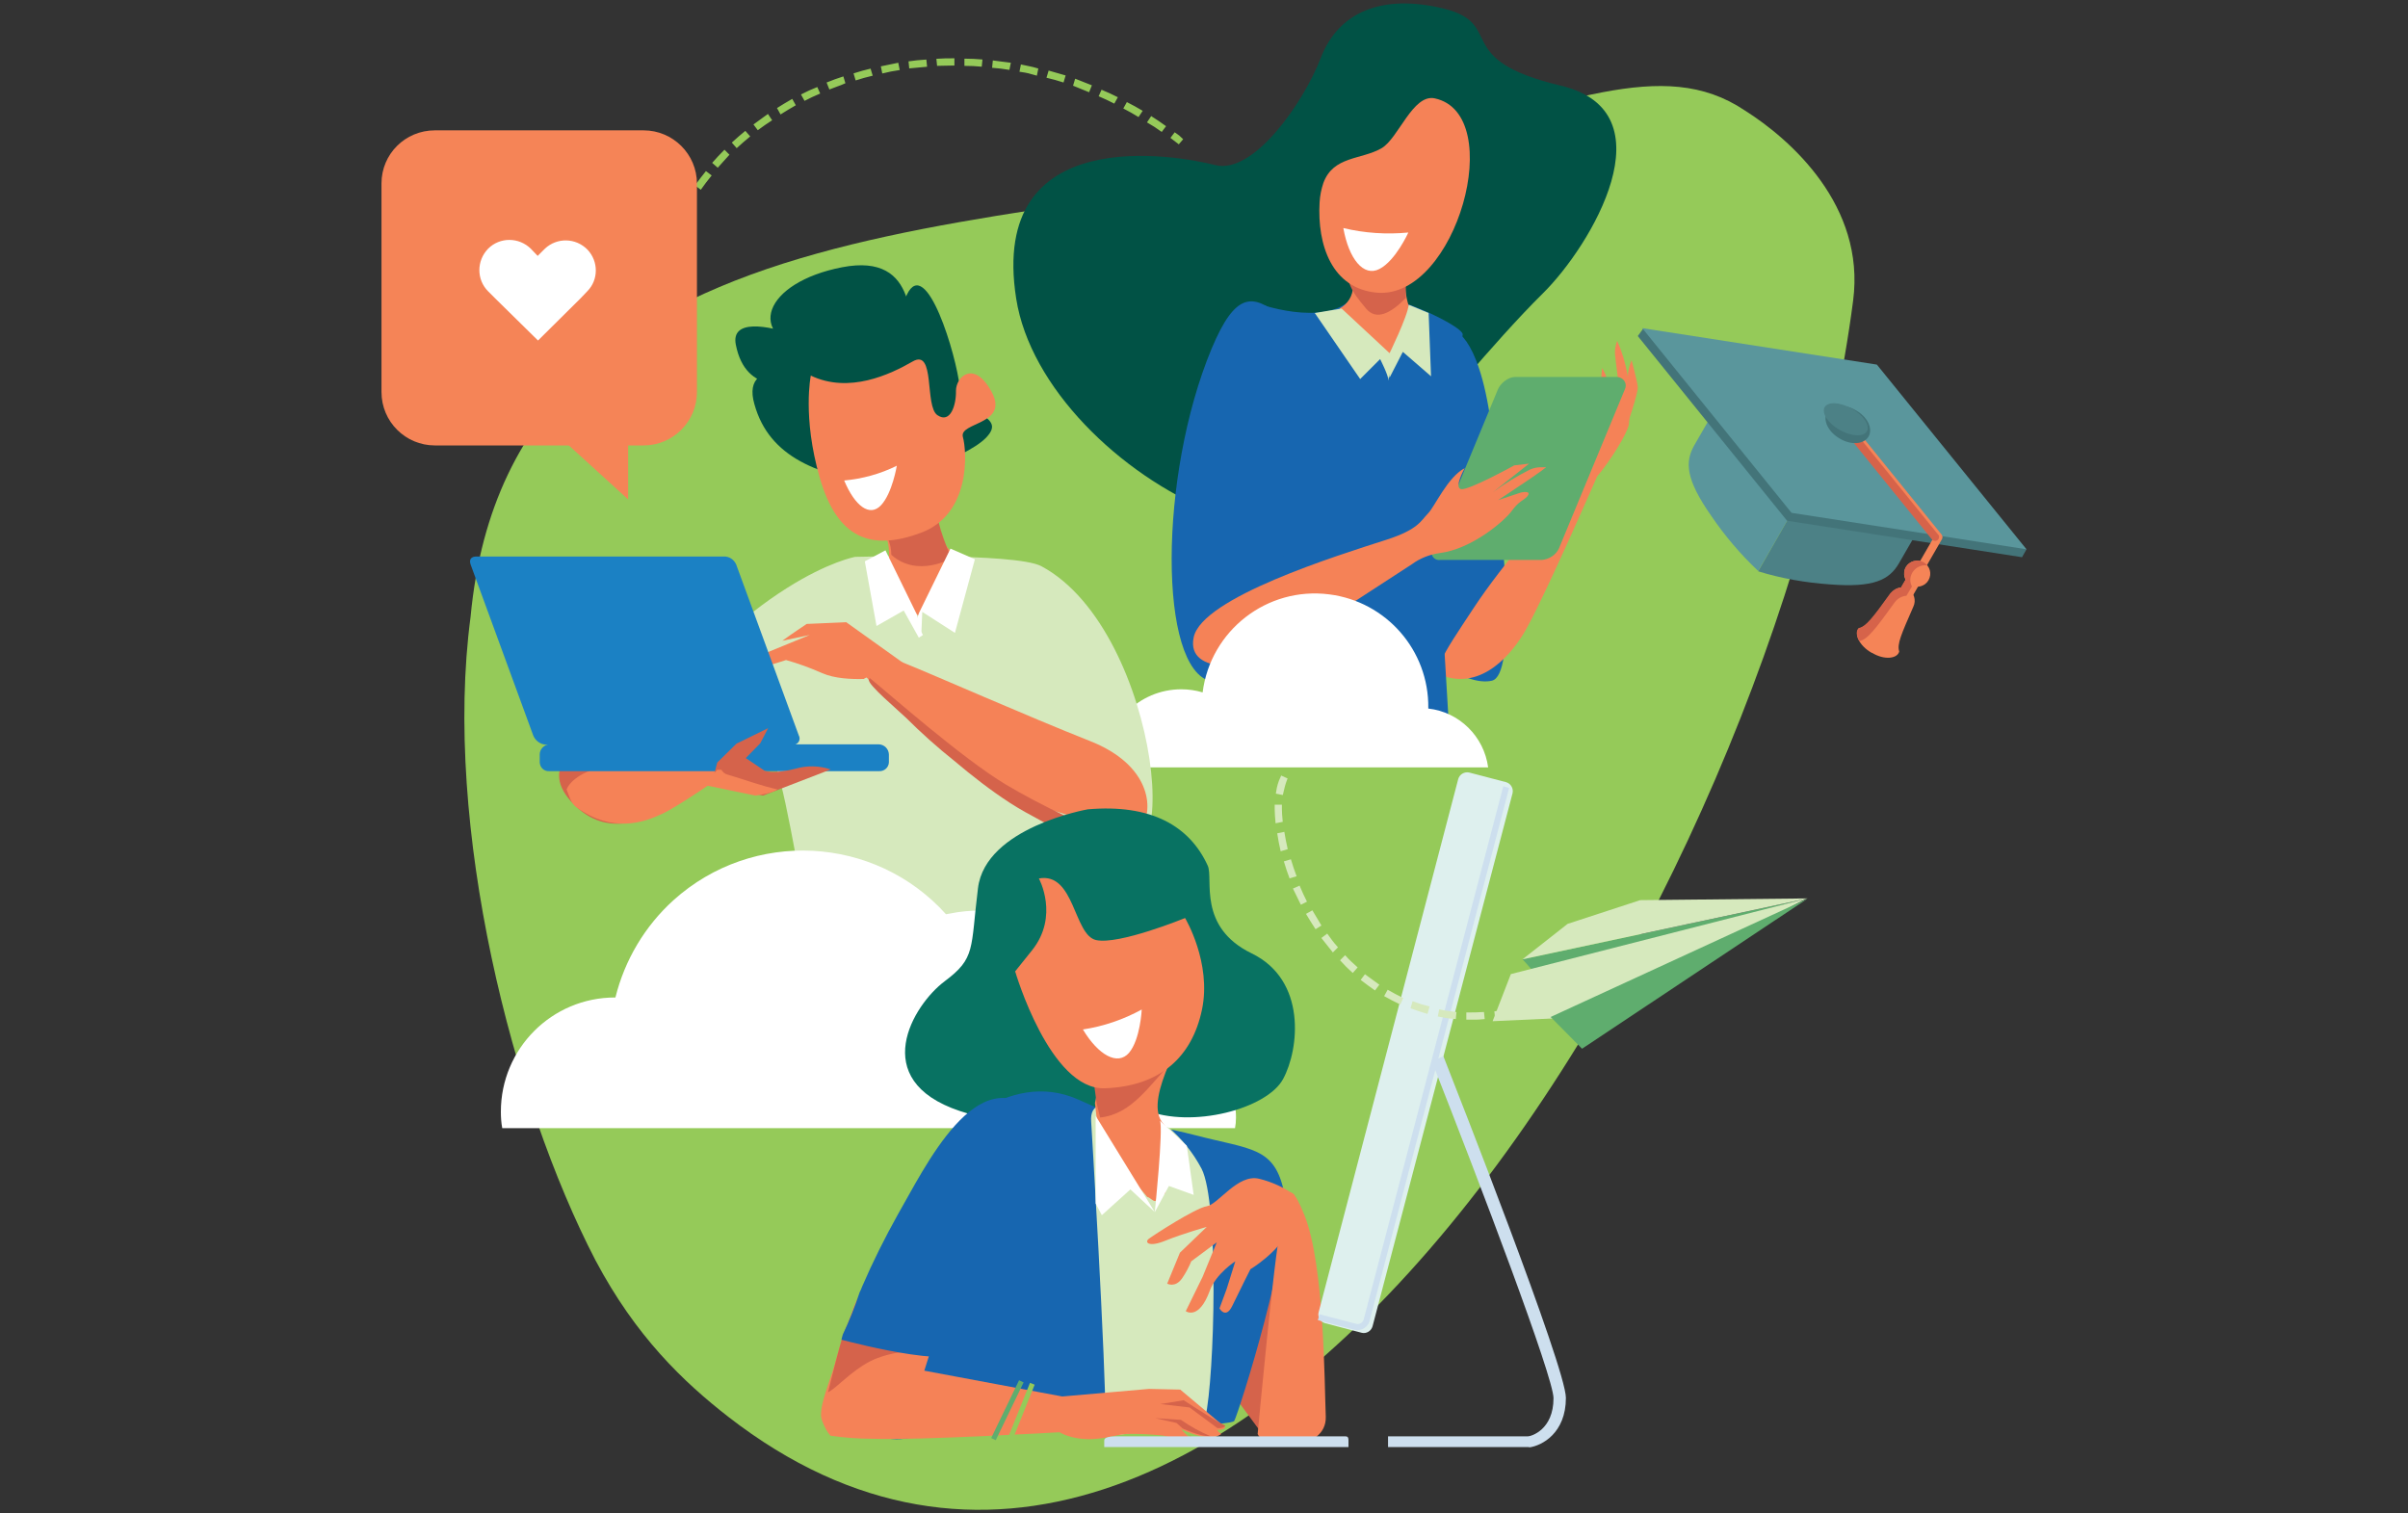 <?xml version="1.0" encoding="UTF-8"?> <!-- Generator: Adobe Illustrator 24.2.0, SVG Export Plug-In . SVG Version: 6.00 Build 0) --> <svg xmlns="http://www.w3.org/2000/svg" xmlns:xlink="http://www.w3.org/1999/xlink" version="1.1" id="about" x="0px" y="0px" viewBox="0 0 700 440" style="enable-background:new 0 0 700 440;" xml:space="preserve"><rect x="0" y="0" width="700" height="440" fill="#333333" stroke="none"/> <style type="text/css"> .st0{fill:#95CA59;} .st1{fill:#015245;} .st2{fill:#1766B0;} .st3{fill:#F58257;} .st4{fill:#B84096;} .st5{fill:#5FAD6E;} .st6{fill:#D5634B;} .st7{fill:#FFFFFF;} .st8{fill:#D6E9BD;} .st9{fill:#1B81C4;} .st10{fill:#087262;} .st11{fill:none;stroke:#5FAD6E;stroke-width:1.464;stroke-miterlimit:10;} .st12{fill:none;stroke:#95CA59;stroke-width:1.464;stroke-miterlimit:10;} .st13{fill:#DEF0EE;} .st14{fill:#CDDFEE;} .st15{fill:#D6E9BD;stroke:#95CA59;stroke-width:1.093;stroke-miterlimit:10;} .st16{fill:#D6E9BD;stroke:#D6E9BD;stroke-width:1.093;stroke-miterlimit:10;} .st17{fill:#F58457;} .st18{fill:#5A969C;} .st19{fill:#4C8186;} .st20{fill:#437479;} .st21{fill:#D6634A;} </style> <g> <path class="st0" d="M404.2,42.2c-99.9,28.8-255.4,9.5-267.4,137.1c-8.1,60.9,12.2,140.7,36.3,187.1c11.7,22.1,25.5,35.3,38.6,45.5 c145.1,112.7,304.7-152.3,327-324.5c3.6-27.6-18.2-46.9-31.5-55.3C483.2,16,455.1,30.8,404.2,42.2z"></path> <path class="st1" d="M413.6,124.7c0,0,20.9-25.6,34.9-39.4s37.3-52.8,5.2-60.4s-15.9-17.9-34-22.4c-18.1-4.4-30.6,1.1-35.7,14.2 C379,29.8,364.4,50.8,353.3,48c-11-2.8-66-12.9-57.9,38.8S399.7,187.9,413.6,124.7z"></path> <path class="st2" d="M422.8,96.2c0,0,8.1,1.5,11.3,32.5c3.3,30.9,6.6,67.5-0.4,69.2s-26.4-6.5-21.9-37.7S422.8,96.2,422.8,96.2z"></path> <path class="st3" d="M473.1,108.9c-0.6-3.4-1.6-6.7-3-9.8c-0.6,1.6-0.8,3.3-0.5,4.9c0.3,3.8,1.7,9.6,0.1,11.7 c-2.8,3.7-2.4,4.6-2.7,2.1c-0.4-2.5,1.8-6.1-1.3-10.8c-0.2,3.6-0.7,7.2-1.4,10.7c-1,4.5,0.7,10.6-3.4,19.2 c-9.7,10.8-23.8,26.6-32.6,40c-9.5,14.4-12.7,18.8-7.1,20.1c11.6,2.7,19.9-9.2,22.9-14.9c5.8-10.6,20.1-43.4,20.1-43.4l0.1-0.2 c4.1-4.9,8.6-12.3,9.2-15C474,118.7,473.9,113.7,473.1,108.9z"></path> <path class="st3" d="M472.9,123.9c0,0,3.3-9.4,3.2-11.4c-0.1-1.4-1.8-7.8-1.8-7.8s-1.5,3.4-1,6S472.9,123.9,472.9,123.9z"></path> <path class="st4" d="M418,207.7c-6.4-12.4-29.9-9.3-46.5,0H418z"></path> <path class="st2" d="M360.1,207.7H421l-3.2-53.7c0,0,6.9-54,7.4-56.7c0.5-2.7-27.5-15.6-32-10.7C384.9,95.5,365,88,365,88 S370.3,171.2,360.1,207.7z"></path> <path class="st2" d="M372.2,91.8c-8.1-6.5-13.1-6.9-20,9.6c-15.4,37-15.5,93.3-0.1,96.7c9.1,2,12-3.2,16.4-8.8 C372.9,183.7,379.1,97.3,372.2,91.8z"></path> <path class="st5" d="M453.2,159.4c-0.9,2-2.9,3.2-5,3.4h-29.5c-1.3,0.2-2.4-0.7-2.6-2c-0.1-0.5,0-0.9,0.2-1.4l19.1-46.1 c0.7-1.8,3-3.7,5-3.7H470c1.4,0,2.6,1.1,2.6,2.5c0,0.4-0.1,0.8-0.3,1.2L453.2,159.4z"></path> <path class="st3" d="M425.8,136.1c0,0-3.2,5.6-1.1,6.1c2.1,0.5,15.5-6.9,15.5-6.9l4.3-0.5l-10.5,8.3c3.4-2.5,7-4.7,10.8-6.6 c2.3-1,3.9-0.5,4.5-0.7c1.6-0.5-13.8,9.6-13.8,9.6l6.6-2.2c0,0,3.5-0.8,1.8,1.2c-1,1.1-2.4,1.3-4.4,4.1c-2,2.8-11.5,11.1-21,12.3 c-2.9,0.4-5.7,1.5-8,3.2l-45.1,29.3c0,0-20.8,3.6-18.4-8c2.4-11.6,41.8-23.8,56.1-28.4c9.3-3,10-5.6,12-7.6 S420.8,138.7,425.8,136.1z"></path> <path class="st3" d="M411.1,67.7l-13.4-14.7c-2,10-3.5,20.1-4.4,30.3c0,2.7-1.5,5.1-3.9,6.4l10.6,14.1c1,0.3,2,0.5,3,0.5 c0.7,0,1.6,0,2.7,0c0.5-0.4,0.9-0.9,1.4-1.3c0.3-0.3,0.5-0.6,0.8-0.9l0,0l0.2-0.3c0.8-1.1,1.5-2.3,2.2-3.5c0.2-0.4,0.4-0.7,0.5-1.1 c0.5-1.1,0.9-2.2,1.4-3.3C404.5,84.5,411.1,67.7,411.1,67.7z"></path> <path class="st6" d="M408.8,81.9c0-0.9,0.1-1.9,0.2-2.8c0.1-0.6,0.2-1.1,0.5-1.6c0.5-2.4,1.3-4.7,2.3-7l-16.1-14.7 c-1.9,7.6-3.4,15.4-4.4,23.1c0.1,0.4,0.2,0.7,0.3,1.1c0.1,0.1,0.1,0.2,0.1,0.3c0.2,0.7,0.4,1.5,0.6,2.2c1,2.6,2.4,4.3,4.8,7.2 c3,3.6,7.2,1.4,11.6-3.1C408.6,85,408.6,83.5,408.8,81.9z"></path> <path class="st3" d="M384.7,53.2c2.9-7.9,11-6.7,16.9-10.1c4.9-2.8,9.1-15.9,15.5-14.5c21.2,4.6,6.2,58.3-16.7,56.5 c-13.3-1.1-17.5-14-16.8-26.2C383.7,56.9,384.1,55,384.7,53.2z"></path> <path class="st7" d="M432.6,223.1H321.1c0-0.1,0-0.2,0-0.3c0-12.4,10-22.4,22.3-22.4c2.1,0,4.2,0.3,6.2,0.9 c2.3-18,18.7-30.8,36.8-28.5c16.6,2.1,29,16.3,28.8,33v0.2C424.2,207,431.4,214.1,432.6,223.1z"></path> <path class="st6" d="M214.2,221.3c0-0.1-0.1-0.2-0.1-0.3v-0.1c0,0,0-0.1-0.1-0.1l-0.1-0.3c-0.5-1.2-1.1-2.4-1.8-3.5h-43.7 c0,0-12.8,6.7-0.6,17.8c9.9,9,20.8,2.7,26.2,0.2c4.2-2,15.6-9.4,20.5-12.7C214.4,222,214.3,221.6,214.2,221.3z"></path> <path class="st3" d="M214.5,222.4c-0.1-0.3-0.2-0.7-0.3-1.1c0-0.1-0.1-0.2-0.1-0.3v-0.1c0,0,0-0.1-0.1-0.1l-0.1-0.3 c-0.2-0.6-0.5-1.2-0.8-1.8c-10.9,1.2-29.6,3.2-35.7,3.9c-5.8,0.7-11.2,3.4-12.7,6.9c0.7,1.6,1.1,4,3,5.3 c10.4,7.4,19.3,4.4,24.8,1.8C196.9,234.6,209.4,226,214.5,222.4L214.5,222.4z"></path> <path class="st8" d="M225.2,221.7c4.5,13,7.5,40,12.6,55.5h61.6l4.1-33c0,0,13.4-5.7,16.2-2.7c25.8,28.1,18.4-58-17-76.9 c-7.6-4-54.1-2.7-54.1-2.7s-30.6,5.4-67.7,56.8C179.5,220.5,220,206.7,225.2,221.7z"></path> <path class="st3" d="M251.4,197.2c3.6-1.7,7.4-3.1,11.1-4.5L246,180.9l-11.5,0.5c0,0-4.5,3-7.1,4.9l8-1.7l-17.8,7.3 c0,0-6.9,3.1-5.2,3.8c2.1,0.8,16.1-3.8,16.1-3.8c3.6,1,7.1,2.3,10.5,3.8c3.6,1.6,8.5,1.8,12.2,1.7 C251.2,197.3,251.3,197.2,251.4,197.2z"></path> <path class="st3" d="M317,215.5c-18.7-7.4-45.8-19.4-54.8-23c-2.4,0.7-9.8,1.3-12.2,2c4.3,6.4,32.4,34.2,53.6,40.4 c23.4,6.8,25,10.2,28.4,5.3C335.3,235.2,334.6,222.5,317,215.5z"></path> <path class="st9" d="M232.2,213.8c0.5,0.9,0.2,2-0.7,2.5c-0.3,0.2-0.6,0.2-1,0.2h-71.8c-1.7-0.1-3.1-1.2-3.7-2.7l-18.2-49.7 c-0.5-1.5,0.2-2.3,1.7-2.3h71.8c1.6-0.1,3,0.8,3.7,2.3L232.2,213.8z"></path> <path class="st9" d="M258.4,221.7c-0.1,1.5-1.4,2.6-2.9,2.5h-95.8c-1.5,0.1-2.7-1-2.8-2.5c0,0,0,0,0,0v-2.4c0-1.5,1.3-2.8,2.8-2.9 h95.8c1.6,0.1,2.8,1.3,2.9,2.9V221.7z"></path> <path class="st6" d="M206.8,228.2l15,3.1l19.7-7.6c-3.3-1.1-6.9-1.2-10.3-0.2c-6.1,1.6-8.9,0.6-8.9,0.6l-5.5-3.7l4.2-4.3l2.3-4.4 l-9.2,4.5l-5.6,5.5"></path> <path class="st3" d="M211.5,225.2c-0.8-0.2-1.4-0.7-1.8-1.4h-1.2c-1.2,1.4-2.6,2.8-4,4.1c0,0.1,0.1,0.2,0.1,0.3l15,3.1 c3.7-0.5,5.6-1.2,6.4-1.8C221,228.4,216.3,226.6,211.5,225.2z"></path> <path class="st6" d="M325.1,242.9c-6.3-0.7-23.3-9.2-32.7-14.8c-12.8-7.7-33.7-26.2-39.6-31c-0.1,0.2-0.1,0.4-0.2,0.5 c-0.6,1.3,9.1,9.4,10.7,11c4.5,4.5,9.2,8.7,14.1,12.6c5.2,4.4,10.6,8.6,16.3,12.3c5.6,3.6,11.7,6.4,17.5,9.8 c17.8,5.1,16,3.8,19-0.1C327.6,244.7,329.2,243.3,325.1,242.9z"></path> <path class="st3" d="M274.7,168.5c1.4-1.5,2.8-3,4.2-4.4c-0.2-1-0.3-1.7-0.1-1.7c-0.6-0.7-1.3-1.3-2-1.8c-5.3-4.1-6.7-20-6.7-20 s-23.5,2.9-14.7,12c4,4.2,3.4,10.3,2,15.9c0.1,0.1,0.1,0.3,0.1,0.4c0.1,0.3,0.1,0.5,0.2,0.8c0,0.1,0,0.1,0.1,0.2 c0.3,0.5,0.5,0.9,0.8,1.4c0.1,0.2,0.2,0.3,0.3,0.5c0.1,0.1,0.1,0.1,0.2,0.2c0.4,0.4,0.8,0.9,1.2,1.3c0.8,0.8,1.7,1.6,2.6,2.4 l1.3,1.1l0.2,0.2l0.1,0.1l0.8,0.6l1.8,1.4C269.3,175.2,271.8,171.7,274.7,168.5z"></path> <path class="st1" d="M256.4,140.9c0,0,24.1-7.2,30.3-13.7c6.1-6.5-6.2-5.6-8-16.7s-10.9-39.3-16.1-22.1 c-5.2,17.3,3.8,22.9,2.9,14.9c-1-8,2-30-20.7-25.6s-28.7,20-8.7,24.7c19.9,4.7-25.1-17.1-22.2-2.2c2.9,14.9,16.1,11.5,20.7,10.7 c4.6-0.8-19.8-9-15.3,6.6C223.6,133.1,238.1,138.3,256.4,140.9z"></path> <path class="st6" d="M272.8,140.4c0,0-3.7,5.1,3.8,21.9c0,0-9.9,5.8-17.5-1c0-3.3-1.4-6.4-3.7-8.7 C246.6,143.5,272.8,140.4,272.8,140.4z"></path> <path class="st3" d="M235.7,109.2c0,0-2.5,12,2.6,29.7s14.9,21.4,29.4,16c14.6-5.4,13.4-23.6,12.2-27.9c-1.1-4.3,13.5-3.5,8.4-13 c-5.1-9.5-10.4-4.5-10.4-0.4c0.1,4.1-1.6,9.7-5.4,7.1c-3.8-2.6-0.5-19.5-7.2-15.6C258.7,108.9,246.8,114.5,235.7,109.2z"></path> <path class="st7" d="M359,328.1c0.2-1,0.3-2.1,0.3-3.2c0-12.2-9.9-22.2-22.2-22.2c-2.3,0-4.7,0.4-6.9,1.2 c-3.6-25-26.8-42.3-51.8-38.7c-1.1,0.2-2.3,0.4-3.4,0.6c-20.7-23-56.2-24.8-79.2-4.1c-8.3,7.5-14.2,17.4-16.9,28.3h-0.1 c-18.4,0-33.2,14.9-33.2,33.2c0,0,0,0,0,0c0,1.6,0.1,3.2,0.4,4.8H359z"></path> <path class="st6" d="M349.2,392.9l18.7,25.3c0,0,14.1-19.3,12.2-26.1c-1.9-6.9-10.3-18.4-13.6-24.4"></path> <path class="st10" d="M316.2,235.3c0,0-29.7,5.2-31.9,22.9c-2.2,17.8-0.6,20.3-9.7,27.1c-9.1,6.8-22.5,28.7,4.4,37.7 c26.9,9,40.6-5.8,54-0.3c13.4,5.5,35.3-0.3,40-9c4.7-8.7,6.9-28.7-9.1-36.5c-15.9-7.7-11.1-21.7-12.8-25.5 C345.8,240.1,334.6,233.7,316.2,235.3z"></path> <path class="st2" d="M270,416.2c0,0-46.9,23.2,1-79.7c2.4-5.1,21.6-26.2,42.5-16.8c20.9,9.4,17.4,6.1,33.8,10.3 c16.4,4.3,23.2,3.3,26,16.7c2.9,13.4-13.2,64-14.5,66.4S270,416.2,270,416.2z"></path> <path class="st8" d="M339.7,327.8c-5.7-1.1-7.9-1.2-19.7-6.7c-2.2,0.8-3,2.4-2.8,5c0,0,4.2,68.1,4.3,91.2 c10.1,0.2,20.2-5.1,28.9-5.1c2.7-12.2,4-62.5-1.1-72.4C346.8,335.1,343.6,331.1,339.7,327.8z"></path> <path class="st3" d="M342.4,332.6c0.1-0.2,0.1-0.3,0.2-0.5c-1.6-2.2-3.6-4.2-4.9-6c-2.5-3.7-0.7-10.1,2.1-16.7 c2.8-6.6-5.1,6.1-20.2,4.9l-1.3,6.4l1.4,12.3c0.8,0.2,1.5,0.7,2,1.4c1.1,1.7,2.4,3.3,3.8,4.8c1.5,1.6,3,3.3,4.5,4.8 c1.2,1.3,2.4,2.6,3.5,4c0.9,0,2.8,2.8,2.8-0.2c0-0.9,1.6-0.5,2.4-0.8C339.6,342.2,340.8,337.4,342.4,332.6z"></path> <path class="st6" d="M341.7,306.9c6.9-15.9-6.1,7-24,5.8l1.1,8.1l1,4.1c9.5-1,14.5-9.8,21.2-16.4L341.7,306.9z"></path> <path class="st3" d="M302,255.4c0,0,6,10.9-2,20.9c-8,10-4.9,6.1-4.9,6.1s10.1,34.6,26.1,34c16.1-0.6,25.3-9.1,28.2-22.8 s-4.9-26.7-4.9-26.7s-19.3,7.9-25.9,6.4C312.1,271.8,312.4,253.5,302,255.4z"></path> <path class="st3" d="M240.7,416.5c0.2,0.3,0.5,0.6,0.7,0.9c4.1,0.6,8.2,0.9,12.4,0.9c12.8,0.5,54.2-1.9,54.2-1.9s3.4,2.2,9.4,2 c4.6-0.2,7.1-1.3,10.1-1.5c3.4-0.1,6.8,0.1,10.1,0.4c1.1,0.1,2.2,0.5,3.1,1.1h5.6c-0.7-0.6-3.5-3.2-2.7-2.8 c8.7,4.1,11.4,1.3,11.4,1.3s-1.6-1.3-1.1-1.2c1.9,0.1,2.3-0.7,2.3-0.7l-13.1-11l-9.1-0.2l-25.2,2.2l-40.1-7.5l6-19.1 c-5.6-1.7-11.3-4.2-17-5.2c-8.1-1.5-8.7,3.9-11.3,10.8c-1.5,3.9-2.7,7.8-3.8,11.8c-0.9,3.6-4.7,12.2-3.8,15.7 C239.3,414,239.9,415.3,240.7,416.5z"></path> <line class="st11" x1="296.9" y1="401.6" x2="288.8" y2="418.4"></line> <line class="st12" x1="300.1" y1="402.3" x2="294" y2="417.5"></line> <path class="st6" d="M344.1,407.1c0,0,6.3,4.1,9.7,6.1l2.4,1.3c0,0-0.3,0.8-2.3,0.7l-8.1-6l-8.5-1L344.1,407.1z"></path> <path class="st6" d="M346.6,418c0,0,0,0.2-0.1,0.2h0l-1.4-1.6C345.8,417.4,346.6,418,346.6,418z"></path> <path class="st6" d="M335.8,412.3l7.5,0.5c2.7,1.9,5.6,3.5,8.7,4.8c-1.8,0-4.4-0.6-8.2-2.3c-0.1,0-0.1-0.1-0.1-0.1l-1.7-1.5 L335.8,412.3z"></path> <path class="st6" d="M248.4,380.2c-1,2.6-2.2,5.2-3.3,7.8c-1.6,5.5-3,11.1-4.4,16.8c2.8-1.5,6.4-5.9,12-8.9 c6.3-3.3,14.4-3.2,14.4-3.2C263.3,391.7,255.8,380.3,248.4,380.2z"></path> <path class="st2" d="M261,353.1c-3.8,6.8-7.3,13.8-10.4,21c-0.2,0.5-0.4,1.1-0.7,1.6c-1.4,4.2-3,8.3-4.9,12.3 c-0.1,0.5-0.3,1-0.4,1.5c4.3,1.1,36.8,9.7,38.5,1.7c1.8-8.5,18.5-67.1,18.5-67.1C284.2,306.8,268.6,340,261,353.1z"></path> <path class="st3" d="M365.6,416.9c0,0,4.9-53.1,6.6-59.1c1.6-6,1.2-19,7-4.5c5.8,14.5,5.8,48.6,6.2,58.6 C385.7,422,367.7,422,365.6,416.9z"></path> <path class="st3" d="M376.3,347.4c-3.1-2.2-6.6-3.8-10.3-4.7c-6.2-1.5-11.9,7.5-15.2,8s-15.6,8.5-16.9,9.5c-1.2,1,0,2.5,4.9,0.5 s12-4,12-4l-7.8,7.5l-3.7,9c0,0,2.3,1.3,4.3-1.5c1.1-1.6,2-3.3,2.7-5l7.4-5.5l-4.1,10l-4.9,10c0,0,3.8,2.8,7-6 c1.8-4.9,7.4-8.5,7.4-8.5l-2.5,8l-2.1,5.7c0,0,1.8,3.2,3.7-0.7c3-6.2,5.3-10.7,5.3-10.7s8.2-4.9,11.1-11.4"></path> <polygon class="st7" points="318.5,324.4 318.5,349.9 320.3,353.3 328.6,345.8 335.7,352.4 "></polygon> <path class="st7" d="M337.2,325.8c1,2.4-1.5,26.6-1.5,26.6l4.1-7.6l7.2,2.6l-2-14.3L337.2,325.8z"></path> <polygon class="st7" points="276.3,159.5 267.2,178.1 266.3,180.5 266.3,180.5 267.8,185 268.1,177.9 277.6,184 283.4,162.6 "></polygon> <polygon class="st7" points="257.4,160 266.5,178.6 267.3,182.8 268.3,184.6 267.1,185.4 262.7,177.5 254.8,182 251.4,163.2 "></polygon> <path class="st8" d="M390,89.7l14.3,13.3c0,0-0.7,8.9-0.7,7.5s-2.4-6.1-2.4-6.1l-5.8,5.8L382.2,91L390,89.7z"></path> <path class="st8" d="M404,109.7c-0.4,0.6-0.3-6.5-0.3-6.5s5.5-11.2,5.8-14.6l5.8,2.4l0.7,18.4l-8.2-7.1"></path> <path class="st13" d="M399,385.6c-0.4,1.4-1.8,2.2-3.1,1.9c0,0,0,0,0,0l-10.7-2.8c-1.4-0.4-2.2-1.8-1.9-3.1c0,0,0,0,0,0l40.6-155.1 c0.4-1.4,1.8-2.2,3.2-1.9l10.7,2.8c1.4,0.4,2.2,1.8,1.9,3.2L399,385.6z"></path> <path class="st14" d="M394.7,386.7c-0.3,0-0.6,0-0.9-0.1l-10.7-2.8l0.5-1.7l10.7,2.8c0.9,0.2,1.8-0.3,2.1-1.2l40.6-155.1l1.7,0.5 l-40.6,155.1C397.6,385.6,396.3,386.7,394.7,386.7z"></path> <path class="st14" d="M444.4,420.7h-40.9v-3.1h40.6c1,0,7.5-1.9,7.5-11.1c0-6.1-21.2-62-35.4-98l3.4-1.4 c3.6,9.2,35.6,90.5,35.6,99.3c0,10.3-7,13.9-10.6,14.4L444.4,420.7z"></path> <path class="st14" d="M392,420.7v-1.9c0-1.4-0.5-1.2-1.9-1.2h-64.3c-1.4,0-4.8-0.2-4.8,1.2v1.9H392z"></path> <path class="st15" d="M190.4,81.6c0.1-0.7,0.3-1.4,0.5-2l1,0.3c-0.2,0.6-0.3,1.3-0.5,2L190.4,81.6z"></path> <path class="st15" d="M191.9,75.7c0.4-1.3,0.8-2.6,1.3-3.9l1,0.4c-0.5,1.2-0.9,2.5-1.3,3.8L191.9,75.7z M195.7,68.4l-0.9-0.4l0,0 c0.5-1.2,1.1-2.5,1.7-3.7l0.9,0.5C196.7,66,196.2,67.2,195.7,68.4z M199.2,61.2l-0.9-0.5c0.7-1.2,1.4-2.4,2.1-3.5l0.9,0.5 C200.6,58.8,199.9,60,199.2,61.2L199.2,61.2z M203.6,54.4l-0.8-0.6c0.8-1.1,1.6-2.2,2.5-3.3l0.8,0.6 C205.2,52.2,204.4,53.3,203.6,54.4z M208.6,48l-0.8-0.7c0.9-1,1.8-2,2.8-3l0.7,0.7C210.4,46,209.5,47,208.6,48z M214.2,42.3 l-0.7-0.8c1-0.9,2-1.8,3.1-2.7l0.7,0.8C216.2,40.5,215.2,41.4,214.2,42.3z M220.4,37.1l-0.6-0.8c1.1-0.8,2.2-1.6,3.3-2.4l0.6,0.9 C222.6,35.5,221.5,36.3,220.4,37.1z M227.1,32.5l-0.5-0.9c1.1-0.7,2.3-1.4,3.5-2.1l0.5,0.9C229.4,31.1,228.2,31.8,227.1,32.5 L227.1,32.5z M234.1,28.6l-0.5-0.9c1.2-0.6,2.4-1.2,3.7-1.7l0.4,0.9C236.5,27.4,235.3,28,234.1,28.6L234.1,28.6z M241.4,25.3 l-0.4-1c1.3-0.5,2.5-1,3.8-1.4l0.3,1C244,24.4,242.6,24.8,241.4,25.3L241.4,25.3z M249.1,22.7l-0.3-1c1.3-0.4,2.6-0.8,3.9-1.1 l0.3,1C251.7,21.9,250.4,22.3,249.1,22.7L249.1,22.7z M256.9,20.7l-0.2-1c1.3-0.3,2.7-0.5,4-0.8l0.2,1 C259.5,20.1,258.2,20.4,256.9,20.7z M264.8,19.3l-0.1-1c1.3-0.2,2.7-0.3,4.1-0.4l0.1,1C267.5,19,266.2,19.2,264.8,19.3L264.8,19.3z M272.9,18.6l-0.1-1c1.4-0.1,2.7-0.1,4.1-0.1v1C275.6,18.5,274.2,18.6,272.9,18.6L272.9,18.6z M280.9,18.6v-1 c1.4,0,2.7,0.1,4.1,0.2l-0.1,1C283.7,18.7,282.3,18.6,280.9,18.6L280.9,18.6z M289,19.2l0.1-1c1.3,0.2,2.7,0.3,4.1,0.5l-0.2,1 C291.7,19.5,290.4,19.3,289,19.2L289,19.2z M297,20.4l0.2-1c1.3,0.3,2.7,0.5,4,0.9l-0.2,1C299.7,20.9,298.4,20.6,297,20.4L297,20.4 z M337.6,37.6c-1.1-0.8-2.2-1.5-3.4-2.2l0.6-0.9c1.1,0.7,2.3,1.5,3.4,2.3L337.6,37.6z M304.9,22.2l0.3-1c1.3,0.4,2.6,0.7,3.9,1.1 l-0.3,1C307.5,22.9,306.2,22.5,304.9,22.2z M330.8,33.3c-1.2-0.7-2.3-1.4-3.5-2l0.5-0.9c1.2,0.6,2.4,1.3,3.6,2L330.8,33.3z M312.6,24.6l0.3-1c1.3,0.5,2.6,1,3.8,1.5l-0.4,1C315.1,25.6,313.8,25.1,312.6,24.6z M323.7,29.4c-1.2-0.6-2.4-1.2-3.6-1.7l0.4-0.9 c1.2,0.5,2.5,1.1,3.7,1.7L323.7,29.4z"></path> <path class="st15" d="M342.6,41.2c-0.5-0.4-1.1-0.8-1.6-1.2l0.6-0.8c0.6,0.4,1.1,0.8,1.6,1.3L342.6,41.2z"></path> <path class="st16" d="M428.5,295.9c-0.6,0-1.1,0-1.7,0v-1c1.3,0,2.7,0,4.1-0.1l0.1,1C430.2,295.9,429.3,295.9,428.5,295.9z M422.7,295.7c-1.4-0.1-2.7-0.3-4.1-0.6l0.2-1c1.3,0.3,2.7,0.4,4,0.6L422.7,295.7z M435.1,295.5l-0.1-1c1.3-0.2,2.7-0.4,4-0.6 l0.2,1C437.8,295.1,436.5,295.3,435.1,295.5L435.1,295.5z M443.3,294l-0.3-1c1.3-0.3,2.6-0.7,3.9-1.1l0.3,1 C445.9,293.3,444.6,293.7,443.3,294z M414.6,294.1c-1.3-0.4-2.6-0.8-3.9-1.3l0.3-1c1.3,0.5,2.6,0.9,3.9,1.2L414.6,294.1z M451.1,291.6l-0.3-1c1.2-0.5,2.5-1,3.8-1.5l0.4,1C453.7,290.6,452.4,291.1,451.1,291.6z M406.8,291.3c-1.2-0.6-2.5-1.2-3.7-1.9 l0.5-0.9c1.2,0.7,2.4,1.3,3.6,1.9L406.8,291.3z M399.6,287.2c-1.1-0.8-2.3-1.6-3.3-2.4l0.6-0.8c1.1,0.8,2.2,1.6,3.3,2.4 L399.6,287.2z M393.2,282.1c-1-0.9-2-1.9-2.9-2.9l0.7-0.7c0.9,1,1.9,1.9,2.9,2.8L393.2,282.1z M387.5,276.1 c-0.9-1.1-1.7-2.2-2.6-3.3l0.8-0.6c0.8,1.1,1.6,2.2,2.5,3.2L387.5,276.1z M382.6,269.4c-0.7-1.1-1.5-2.3-2.2-3.5l0.9-0.5 c0.7,1.2,1.4,2.3,2.1,3.5L382.6,269.4z M378.4,262.3c-0.6-1.2-1.2-2.5-1.8-3.7l0.9-0.4c0.5,1.2,1.1,2.5,1.7,3.7L378.4,262.3z M375.2,254.7c-0.5-1.3-0.9-2.6-1.3-3.9l1-0.3c0.4,1.3,0.8,2.6,1.3,3.9L375.2,254.7z M372.7,246.8c-0.3-1.4-0.6-2.7-0.8-4.1l1-0.2 c0.2,1.3,0.5,2.6,0.8,4L372.7,246.8z M371.3,238.7c-0.1-1.2-0.2-2.3-0.2-3.4c0-0.3,0-0.5,0-0.8h1c0,0.2,0,0.5,0,0.7 c0,1.1,0.1,2.2,0.2,3.3L371.3,238.7z M372.5,230.5l-1-0.2c0.2-1.4,0.6-2.8,1.2-4.1l0.9,0.4C373.1,227.9,372.8,229.2,372.5,230.5 L372.5,230.5z"></path> <polyline class="st5" points="525.5,261.2 446,282.7 442.6,278.9 "></polyline> <polygon class="st8" points="525.5,261.2 476.8,261.7 455.7,268.6 442.6,278.9 "></polygon> <polygon class="st8" points="433.9,296.9 439.2,283.2 525,261.3 459.9,295.7 "></polygon> <polygon class="st5" points="450.7,295.7 450.9,295.8 459.9,304.9 525.4,261.3 "></polygon> <path class="st7" d="M245.4,139.7c5.3-0.5,10.5-1.9,15.3-4.3c0,0-1.3,8-4.6,11.5C252.8,150.4,248.5,147.1,245.4,139.7z"></path> <path class="st7" d="M390.5,66.3c6.2,1.5,12.6,1.9,18.9,1.3c0,0-3.7,8.2-8.4,10.6C396.4,80.6,392.1,75.3,390.5,66.3z"></path> <path class="st7" d="M314.8,299.3c6-0.9,11.8-2.9,17.1-5.8c0,0-0.4,8.7-3.7,12.6C324.9,309.9,319.3,306.8,314.8,299.3z"></path> <path class="st17" d="M126.4,37.9h60.7c8.5,0,15.5,6.9,15.5,15.5V114c0,8.5-6.9,15.5-15.5,15.5h-60.7c-8.5,0-15.5-6.9-15.5-15.5 V53.3C110.9,44.8,117.8,37.9,126.4,37.9z"></path> <polygon class="st17" points="182.6,145.2 182.6,121.7 156.8,121.7 "></polygon> <path class="st7" d="M141.9,72.3c3.4-3.4,8.9-3.4,12.4,0c0,0,0,0,0,0l2,2.1l2.1-2.1c3.5-3.3,9-3.2,12.4,0.3c3.2,3.4,3.2,8.7,0,12 l-2,2.1l0,0l-12.4,12.3L144,86.8l0,0l-2.1-2.1C138.5,81.3,138.5,75.8,141.9,72.3C141.9,72.4,141.9,72.4,141.9,72.3z"></path> <path class="st18" d="M536.1,122.7l-16.8-9.7c-7.3-4-15.4-3.3-18.2,1.6l-8.6,14.9c-2.7,4.8-2.5,9.8,4.9,20.4 c4,5.9,8.6,11.3,13.7,16.1L536.1,122.7z"></path> <path class="st19" d="M536,122.7l16.8,9.7c7.1,4.3,10.6,11.7,7.8,16.5l-8.6,14.9c-2.8,4.8-7.3,7.1-20.1,6.1c-7-0.5-14-1.7-20.8-3.8 L536,122.7z"></path> <path class="st20" d="M519.5,151.4l-43.4-53.7l1.6-2.2l111.4,64.2l-1.3,2.3L519.5,151.4z"></path> <path class="st18" d="M520.8,149.1l-43.4-53.7l68.2,10.6l43.5,53.7L520.8,149.1z"></path> <path class="st17" d="M555,170.9c-0.6-0.3-0.8-1.1-0.4-1.6l7.5-13l-27.2-33.6c-0.4-0.6-0.2-1.3,0.3-1.7c0.5-0.3,1.1-0.3,1.5,0.2 l27.7,34.2c0.3,0.4,0.4,0.9,0.1,1.4l-7.9,13.7C556.3,171.1,555.6,171.3,555,170.9C555,170.9,555,170.9,555,170.9z"></path> <path class="st21" d="M561.8,157c-0.1-0.1-0.2-0.2-0.3-0.3l-25.9-32c-0.4-0.5-0.3-1.2,0.2-1.6c0.5-0.4,1.2-0.3,1.6,0.2l0,0l25.9,32 c0.5,0.4,0.5,1.1,0.1,1.6C563,157.3,562.3,157.4,561.8,157z"></path> <path class="st20" d="M543.2,126.9c-1.3,2.3-5.1,2.6-8.4,0.6c-3.3-1.9-5-5.3-3.7-7.6c1.3-2.3,5.1-2.6,8.4-0.6 C542.9,121.2,544.5,124.6,543.2,126.9z"></path> <path class="st19" d="M542.7,125.4c-1,1.7-4.5,1.5-7.9-0.4c-3.4-1.9-5.3-4.9-4.4-6.6c1-1.7,4.5-1.5,7.9,0.4 C541.7,120.7,543.7,123.7,542.7,125.4z"></path> <path class="st17" d="M560.6,168.7c-1,1.8-3.4,2.4-5.2,1.4c-1.8-1-2.4-3.4-1.4-5.2c1-1.8,3.4-2.4,5.2-1.4c0,0,0,0,0,0 C561,164.5,561.7,166.8,560.6,168.7z"></path> <path class="st17" d="M555.4,174.3c-0.6,1-1.8,1.3-2.8,0.8l0,0c-1-0.6-1.3-1.8-0.8-2.8l3.7-6.4c0.6-1,1.8-1.3,2.8-0.8c0,0,0,0,0,0 l0,0c1,0.6,1.3,1.8,0.8,2.8L555.4,174.3z"></path> <path class="st17" d="M552.1,189.4c-0.7-2.1,0.6-5,4.1-13c0.9-1.9,0.2-4-1.4-5.2l0,0l0,0c-1.8-0.9-4-0.3-5.2,1.4 c-5.1,7.1-7.1,9.7-9.2,10.1c-1.5,1.5,0,5,3.7,7.1h0.1l0,0C547.8,192,551.6,191.5,552.1,189.4z"></path> <path class="st21" d="M550.8,175.1c0.8-1.1,2.1-1.8,3.4-1.9l1.6-2.7c-0.7-1.3-0.6-2.8,0.1-4c0.9-1.5,2.6-2.4,4.4-2.1 c-1.3-1.6-3.7-1.9-5.3-0.6c-0.4,0.3-0.7,0.7-1,1.1c-0.6,1.1-0.6,2.4,0,3.5l-1.4,2.4c-1.2,0.1-2.3,0.8-3.1,1.7 c-5.1,7.1-7.1,9.7-9.2,10.1c-0.8,0.8-0.7,2.3,0.2,3.8C542.9,185.9,545.1,183,550.8,175.1z"></path> </g> </svg> 